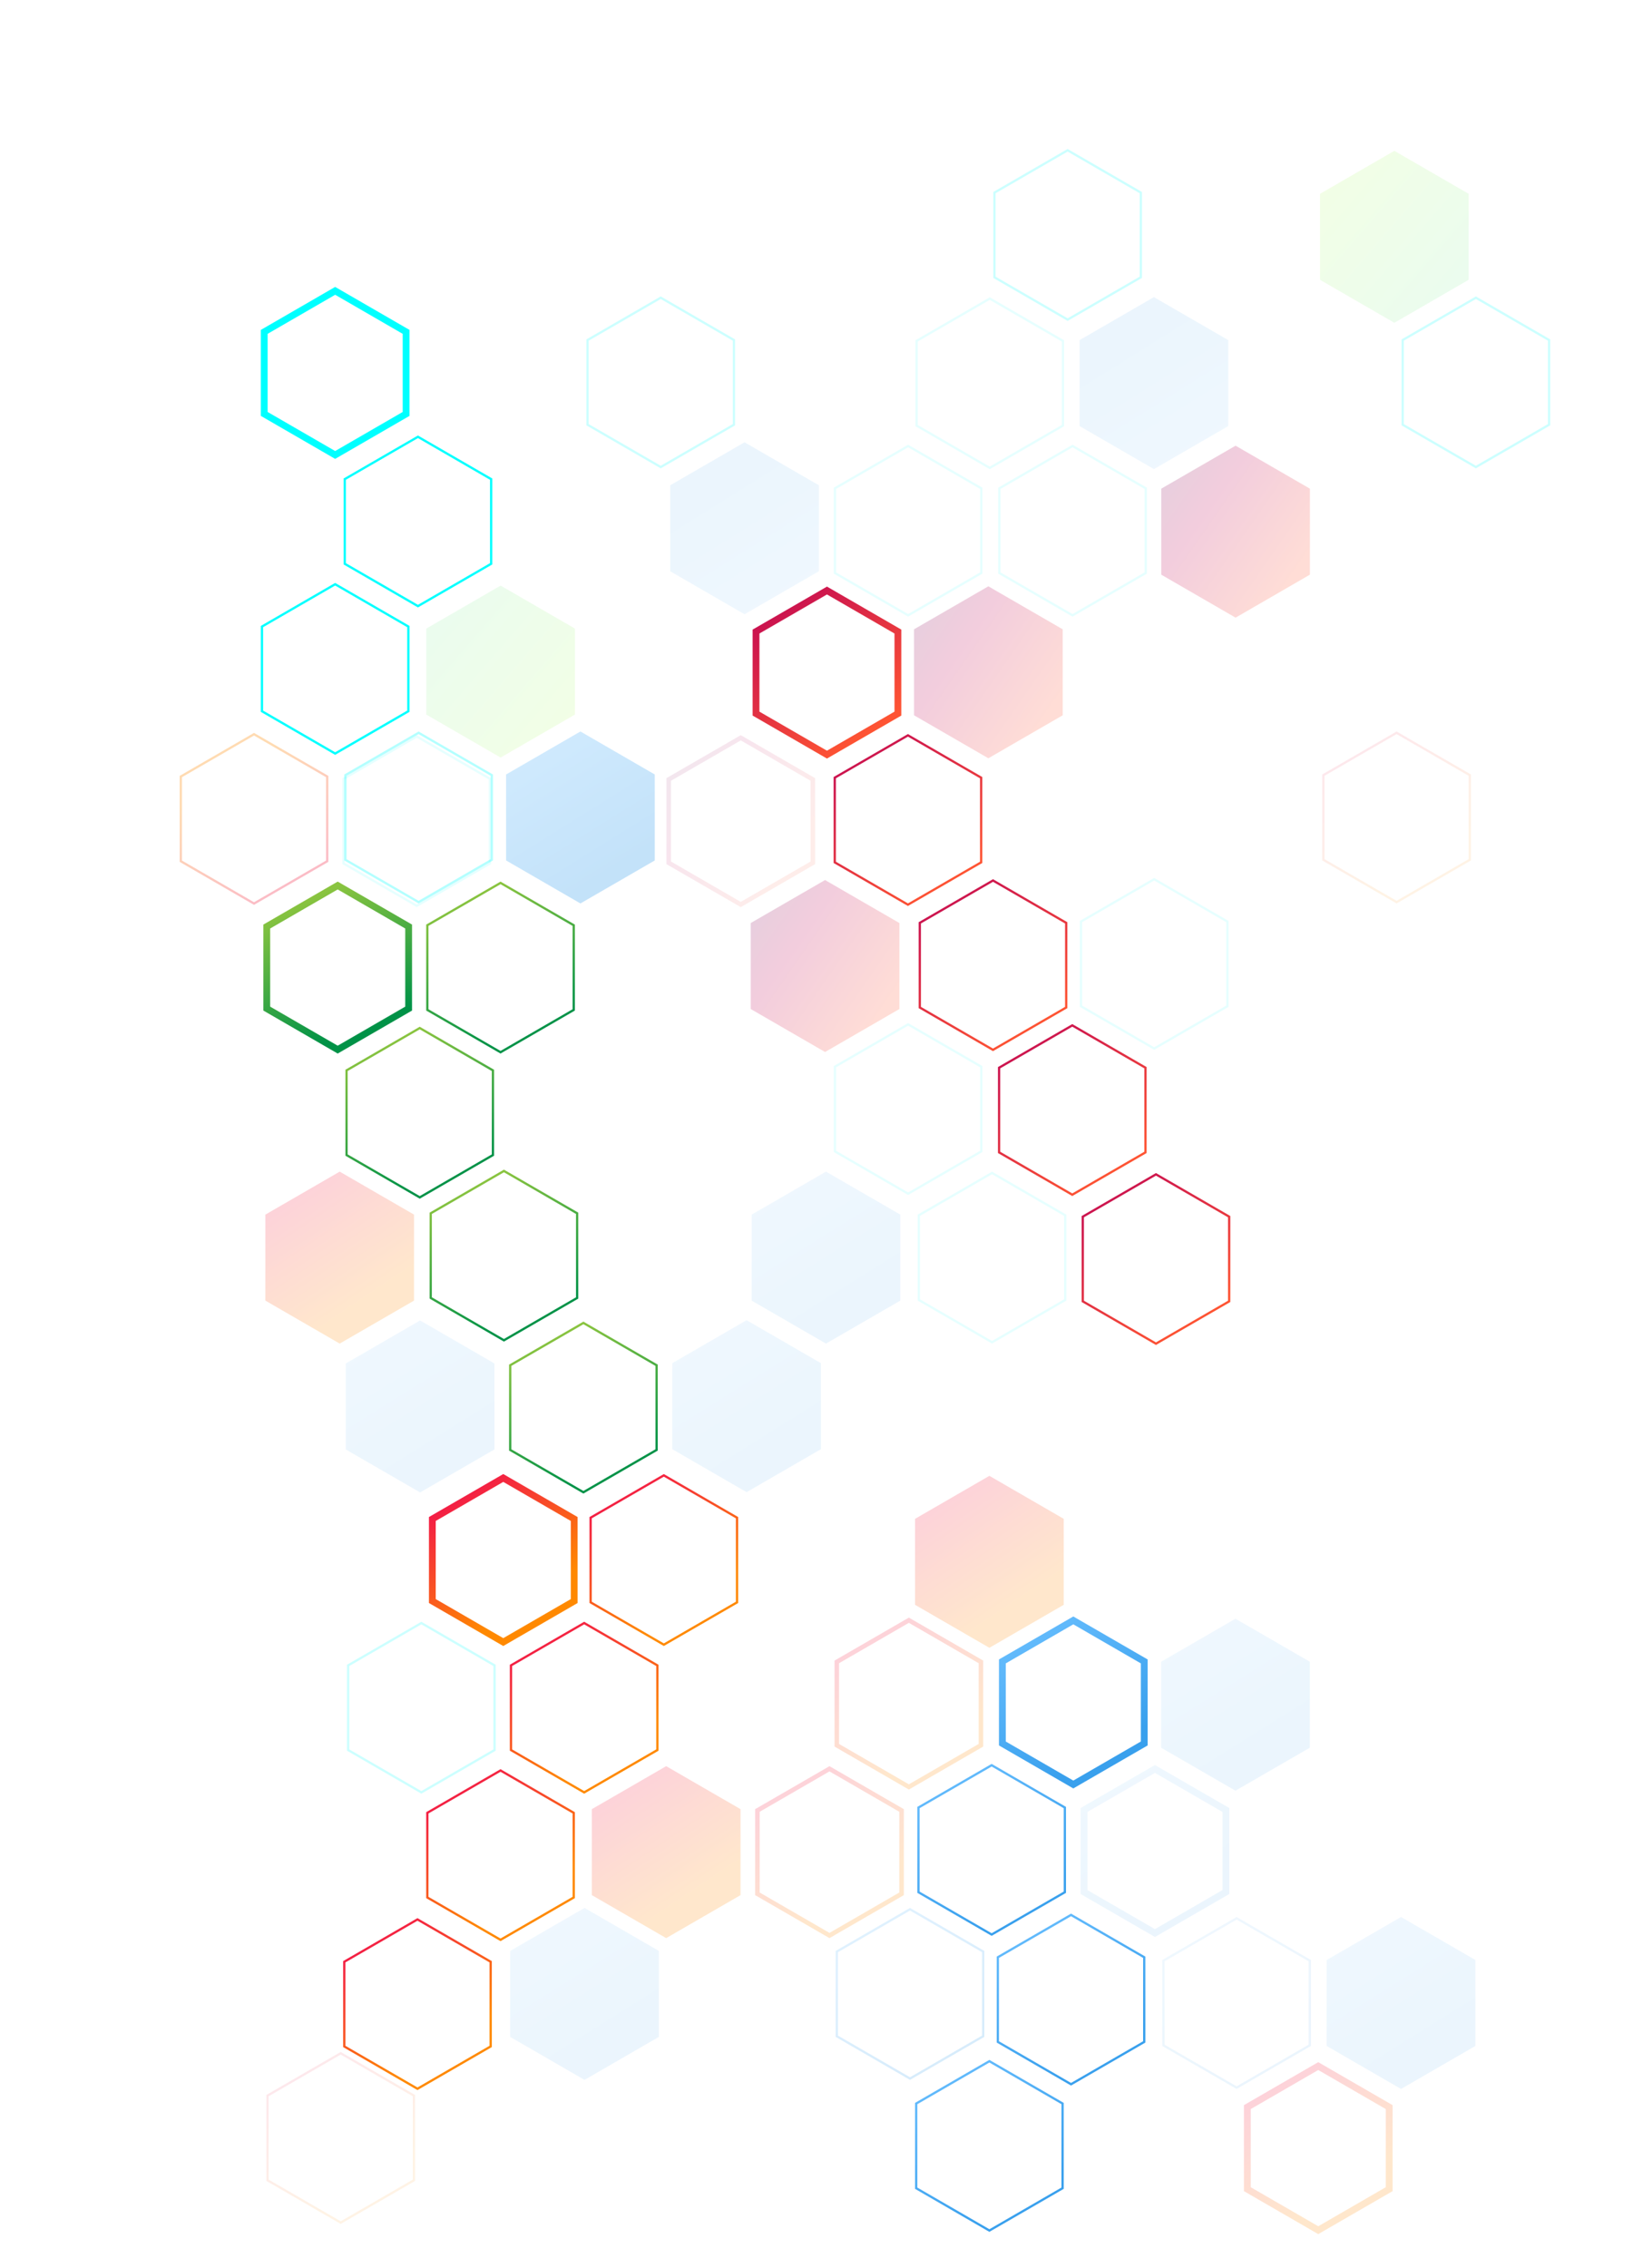 <?xml version="1.0" encoding="UTF-8"?>
<svg width="1440px" height="2000px" viewBox="0 0 1440 2000" version="1.1" xmlns="http://www.w3.org/2000/svg" xmlns:xlink="http://www.w3.org/1999/xlink">
    <!-- Generator: Sketch 47 (45396) - http://www.bohemiancoding.com/sketch -->
    <title>Polygons</title>
    <desc>Created with Sketch.</desc>
    <defs>
        <linearGradient x1="-17.157%" y1="-57.012%" x2="78.513%" y2="87.951%" id="linearGradient-1">
            <stop stop-color="#8A0C58" offset="0%"></stop>
            <stop stop-color="#BE0356" offset="30.032%"></stop>
            <stop stop-color="#FE5433" offset="100%"></stop>
        </linearGradient>
        <linearGradient x1="50%" y1="0%" x2="50%" y2="100%" id="linearGradient-2">
            <stop stop-color="#00FFFF" offset="0%"></stop>
            <stop stop-color="#00FFFF" offset="100%"></stop>
        </linearGradient>
        <linearGradient x1="0%" y1="24.865%" x2="78.513%" y2="87.951%" id="linearGradient-3">
            <stop stop-color="#8A0C58" offset="0%"></stop>
            <stop stop-color="#BE0356" offset="30.032%"></stop>
            <stop stop-color="#FE5433" offset="100%"></stop>
        </linearGradient>
        <linearGradient x1="6.664%" y1="6.664%" x2="93.475%" y2="93.475%" id="linearGradient-4">
            <stop stop-color="#85FF00" offset="0%"></stop>
            <stop stop-color="#32E364" offset="100%"></stop>
        </linearGradient>
        <linearGradient x1="50%" y1="7.448%" x2="100%" y2="100%" id="linearGradient-5">
            <stop stop-color="#39A0ED" offset="0%"></stop>
            <stop stop-color="#6BC0FF" offset="100%"></stop>
        </linearGradient>
        <linearGradient x1="50%" y1="13.989%" x2="100%" y2="100%" id="linearGradient-6">
            <stop stop-color="#FF8900" offset="0%"></stop>
            <stop stop-color="#F00356" offset="100%"></stop>
        </linearGradient>
        <linearGradient x1="19.848%" y1="17.898%" x2="50%" y2="100%" id="linearGradient-7">
            <stop stop-color="#009247" offset="0%"></stop>
            <stop stop-color="#8AC440" offset="100%"></stop>
        </linearGradient>
    </defs>
    <g stroke="none" stroke-width="1" fill="none" fill-rule="evenodd" transform="translate(158 0)">
                    <path d="M211.47,907.515 L146.921,944.846 L146.921,1019.51 L211.47,1056.84 L276.019,1019.51 L276.019,944.846 L211.47,907.515 Z" id="Polygon-Copy-11" stroke="#00FFFF" stroke-width="2" opacity="1.49011614e-09"></path>
                    <path d="M209.47,906.167 L144.921,943.498 L144.921,1018.162 L209.47,1055.492 L274.019,1018.162 L274.019,943.498 L209.47,906.167 Z" id="Polygon-Copy-43" stroke="#00FFFF" stroke-width="2" opacity="0"></path>
                    <path d="M717.638,776.404 L653.089,813.734 L653.089,888.398 L717.638,925.729 L782.188,888.398 L782.188,813.734 L717.638,776.404 Z" id="Polygon-Copy-15" stroke="url(#linearGradient-1)" stroke-width="2"></path>
                    <path d="M642.638,648.404 L578.089,685.734 L578.089,760.398 L642.638,797.729 L707.188,760.398 L707.188,685.734 L642.638,648.404 Z" id="Polygon-Copy-41" stroke="url(#linearGradient-1)" stroke-width="2"></path>
                    <path d="M571.222,520.714 L508.673,556.888 L508.673,629.244 L571.222,665.418 L633.772,629.244 L633.772,556.888 L571.222,520.714 Z" id="Polygon-Copy-5" stroke="url(#linearGradient-1)" stroke-width="6"></path>
                    <path d="M787.549,904.155 L723,941.486 L723,1016.15 L787.549,1053.48 L852.099,1016.15 L852.099,941.486 L787.549,904.155 Z" id="Polygon-Copy-53" stroke="url(#linearGradient-1)" stroke-width="2"></path>
                    <path d="M861.352,1035.503 L796.803,1072.834 L796.803,1147.498 L861.352,1184.828 L925.901,1147.498 L925.901,1072.834 L861.352,1035.503 Z" id="Polygon-Copy-54" stroke="url(#linearGradient-1)" stroke-width="2"></path>
                    <path d="M137.549,515.155 L73,552.486 L73,627.15 L137.549,664.48 L202.099,627.15 L202.099,552.486 L137.549,515.155 Z" id="Polygon-Copy-12" stroke="url(#linearGradient-2)" stroke-width="2"></path>
                    <path d="M137.549,256.466 L75,292.639 L75,364.996 L137.549,401.17 L200.099,364.996 L200.099,292.639 L137.549,256.466 Z" id="Polygon-Copy-46" stroke="#00FFFF" stroke-width="6"></path>
                    <path d="M210.549,385.155 L146,422.486 L146,497.15 L210.549,534.48 L275.099,497.15 L275.099,422.486 L210.549,385.155 Z" id="Polygon-Copy-40" stroke="url(#linearGradient-2)" stroke-width="2"></path>
                    <path d="M209.47,649.404 L144.921,686.734 L144.921,761.398 L209.47,798.729 L274.019,761.398 L274.019,686.734 L209.47,649.404 Z" id="Polygon-Copy-7" stroke="#00FFFF" stroke-width="2" opacity="0.1"></path>
                    <path d="M495.222,650.559 L431.673,687.311 L431.673,760.821 L495.222,797.573 L558.772,760.821 L558.772,687.311 L495.222,650.559 Z" id="Polygon-Copy-4" stroke="url(#linearGradient-3)" stroke-width="4" opacity="0.1"></path>
                    <path d="M137.47,262.515 L72.921,299.846 L72.921,374.51 L137.47,411.84 L202.019,374.51 L202.019,299.846 L137.47,262.515 Z" id="Polygon-Copy-11" stroke="#00FFFF" stroke-width="2" opacity="1.49011614e-09"></path>
                    <polygon id="Polygon-Copy-10" fill="url(#linearGradient-4)" opacity="0.1" points="1071.549 133 1137.099 170.909 1137.099 246.727 1071.549 284.635 1006 246.727 1006 170.909"></polygon>
                    <path d="M424.638,262.515 L360.089,299.846 L360.089,374.51 L424.638,411.84 L489.188,374.51 L489.188,299.846 L424.638,262.515 Z" id="Polygon-Copy-9" stroke="#00FFFF" stroke-width="2" opacity="0.2"></path>
                    <polygon id="Polygon-Copy-18" fill="url(#linearGradient-5)" opacity="0.1" points="859.549 262 925.099 299.909 925.099 375.727 859.549 413.635 794 375.727 794 299.909"></polygon>
                    <polygon id="Polygon-Copy-135" fill="url(#linearGradient-5)" opacity="0.1" points="498.549 390 564.099 427.909 564.099 503.727 498.549 541.635 433 503.727 433 427.909"></polygon>
                    <polygon id="Polygon-Copy-17" fill="url(#linearGradient-3)" opacity="0.2" points="713.549 517 779.099 554.909 779.099 630.727 713.549 668.635 648 630.727 648 554.909"></polygon>
                    <polygon id="Polygon-Copy-151" fill="url(#linearGradient-3)" opacity="0.2" points="931.549 393 997.099 430.909 997.099 506.727 931.549 544.635 866 506.727 866 430.909"></polygon>
                    <polygon id="Polygon-Copy-105" fill="url(#linearGradient-3)" opacity="0.2" points="569.549 776 635.099 813.909 635.099 889.727 569.549 927.635 504 889.727 504 813.909"></polygon>
                    <path d="M1143.451,262.515 L1078.901,299.846 L1078.901,374.51 L1143.451,411.84 L1208,374.51 L1208,299.846 L1143.451,262.515 Z" id="Polygon-Copy-16" stroke="#00FFFF" stroke-width="2" opacity="0.2"></path>
                    <path d="M783.451,132.515 L718.901,169.846 L718.901,244.51 L783.451,281.84 L848,244.51 L848,169.846 L783.451,132.515 Z" id="Polygon-Copy-100" stroke="#00FFFF" stroke-width="2" opacity="0.2"></path>
                    <path d="M137.47,1.167 L72.921,38.498 L72.921,113.162 L137.47,150.492 L202.019,113.162 L202.019,38.498 L137.47,1.167 Z" id="Polygon-Copy-43" stroke="#00FFFF" stroke-width="2" opacity="0"></path>
                    <path d="M65.994,647.404 L1.445,684.734 L1.445,759.398 L65.994,796.729 L130.543,759.398 L130.543,684.734 L65.994,647.404 Z" id="Polygon-Copy-57" stroke="url(#linearGradient-6)" stroke-width="2" opacity="0.3"></path>
                    <path d="M1073.53,646.16 L1008.981,683.49 L1008.981,758.154 L1073.53,795.485 L1138.079,758.154 L1138.079,683.49 L1073.53,646.16 Z" id="Polygon-Copy-11" stroke="url(#linearGradient-6)" stroke-width="2" opacity="0.1" transform="translate(1073.53, 720.822) rotate(-180) translate(-1073.53, -720.822) "></path>
                    <polygon id="Polygon-Copy-25" transform="translate(354.371, 723.834) rotate(-180) translate(-354.371, -723.834) " points="354.371 648.017 419.921 685.925 419.921 761.743 354.371 799.652 288.822 761.743 288.822 685.925"></polygon>
                    <polygon id="Polygon-Copy-49" transform="translate(285.371, 845.834) rotate(-180) translate(-285.371, -845.834) " points="285.371 770.017 350.921 807.925 350.921 883.743 285.371 921.652 219.822 883.743 219.822 807.925"></polygon>
                    <polygon id="Polygon-Copy-18" fill="url(#linearGradient-5)" opacity="0.3" transform="translate(353.826, 720.822) rotate(-180) translate(-353.826, -720.822) " points="353.826 645.005 419.375 682.913 419.375 758.731 353.826 796.64 288.276 758.731 288.276 682.913"></polygon>
                    <path d="M211.133,646.16 L146.584,683.49 L146.584,758.154 L211.133,795.485 L275.683,758.154 L275.683,683.49 L211.133,646.16 Z" id="Polygon-Copy-17" stroke="#00FFFF" stroke-width="2" opacity="0.3" transform="translate(211.133, 720.822) rotate(-180) translate(-211.133, -720.822) "></path>
                    <path d="M283.371,778.52 L218.822,815.85 L218.822,890.514 L283.371,927.845 L347.921,890.514 L347.921,815.85 L283.371,778.52 Z" id="Polygon-Copy-37" stroke="url(#linearGradient-7)" stroke-width="2" transform="translate(283.371, 853.182) rotate(-180) translate(-283.371, -853.182) "></path>
                    <path d="M139.787,780.83 L77.238,817.004 L77.238,889.361 L139.787,925.534 L202.337,889.361 L202.337,817.004 L139.787,780.83 Z" id="Polygon-Copy-36" stroke="url(#linearGradient-7)" stroke-width="6" transform="translate(139.787, 853.182) rotate(-180) translate(-139.787, -853.182) "></path>
                    <path d="M286.371,1032.52 L221.822,1069.85 L221.822,1144.514 L286.371,1181.845 L350.921,1144.514 L350.921,1069.85 L286.371,1032.52 Z" id="Polygon-Copy-48" stroke="url(#linearGradient-7)" stroke-width="2" transform="translate(286.371, 1107.182) rotate(-180) translate(-286.371, -1107.182) "></path>
                    <path d="M212.133,906.508 L147.584,943.838 L147.584,1018.502 L212.133,1055.833 L276.683,1018.502 L276.683,943.838 L212.133,906.508 Z" id="Polygon-Copy-42" stroke="url(#linearGradient-7)" stroke-width="2" transform="translate(212.133, 981.17) rotate(-180) translate(-212.133, -981.17) "></path>
                    <polygon id="Polygon-Copy-32" transform="translate(138.549, 853.17) rotate(-180) translate(-138.549, -853.17) " points="138.549 777.353 204.099 815.261 204.099 891.079 138.549 928.988 73 891.079 73 815.261"></polygon>
                    <polygon id="Polygon-Copy-15" fill="url(#linearGradient-5)" opacity="0.1" transform="translate(570.362, 1108.934) rotate(-180) translate(-570.362, -1108.934) " points="570.362 1033.116 635.911 1071.025 635.911 1146.843 570.362 1184.752 504.812 1146.843 504.812 1071.025"></polygon>
                    <polygon id="Polygon-Copy-113" fill="url(#linearGradient-5)" opacity="0.1" transform="translate(500.362, 1239.934) rotate(-180) translate(-500.362, -1239.934) " points="500.362 1164.116 565.911 1202.025 565.911 1277.843 500.362 1315.752 434.812 1277.843 434.812 1202.025"></polygon>
                    <polygon id="Polygon-Copy-119" fill="url(#linearGradient-5)" opacity="0.1" transform="translate(212.451, 1240.182) rotate(-180) translate(-212.451, -1240.182) " points="212.451 1164.365 278 1202.273 278 1278.091 212.451 1316 146.901 1278.091 146.901 1202.273"></polygon>
                    <polygon id="Polygon-Copy-150" fill="url(#linearGradient-5)" opacity="0.1" transform="translate(931.451, 1503.182) rotate(-180) translate(-931.451, -1503.182) " points="931.451 1427.365 997 1465.273 997 1541.091 931.451 1579 865.901 1541.091 865.901 1465.273"></polygon>
                    <path d="M716.778,1034.271 L652.228,1071.602 L652.228,1146.266 L716.778,1183.597 L781.327,1146.266 L781.327,1071.602 L716.778,1034.271 Z" id="Polygon-Copy-4" stroke="#00FFFF" stroke-width="2" opacity="0.1" transform="translate(716.778, 1108.934) rotate(-180) translate(-716.778, -1108.934) "></path>
                    <path d="M642.778,903.271 L578.228,940.602 L578.228,1015.266 L642.778,1052.597 L707.327,1015.266 L707.327,940.602 L642.778,903.271 Z" id="Polygon-Copy-107" stroke="#00FFFF" stroke-width="2" opacity="0.1" transform="translate(642.778, 977.934) rotate(-180) translate(-642.778, -977.934) "></path>
                    <path d="M642.778,393.271 L578.228,430.602 L578.228,505.266 L642.778,542.596 L707.327,505.266 L707.327,430.602 L642.778,393.271 Z" id="Polygon-Copy-123" stroke="#00FFFF" stroke-width="2" opacity="0.1" transform="translate(642.778, 467.934) rotate(-180) translate(-642.778, -467.934) "></path>
                    <path d="M714.778,263.271 L650.228,300.602 L650.228,375.266 L714.778,412.596 L779.327,375.266 L779.327,300.602 L714.778,263.271 Z" id="Polygon-Copy-148" stroke="#00FFFF" stroke-width="2" opacity="0.1" transform="translate(714.778, 337.934) rotate(-180) translate(-714.778, -337.934) "></path>
                    <path d="M787.778,393.271 L723.228,430.602 L723.228,505.266 L787.778,542.596 L852.327,505.266 L852.327,430.602 L787.778,393.271 Z" id="Polygon-Copy-134" stroke="#00FFFF" stroke-width="2" opacity="0.1" transform="translate(787.778, 467.934) rotate(-180) translate(-787.778, -467.934) "></path>
                    <path d="M859.778,775.271 L795.228,812.602 L795.228,887.266 L859.778,924.596 L924.327,887.266 L924.327,812.602 L859.778,775.271 Z" id="Polygon-Copy-108" stroke="#00FFFF" stroke-width="2" opacity="0.1" transform="translate(859.778, 849.934) rotate(-180) translate(-859.778, -849.934) "></path>
                    <path d="M427.371,1300.932 L362.822,1338.262 L362.822,1412.926 L427.371,1450.257 L491.921,1412.926 L491.921,1338.262 L427.371,1300.932 Z" id="Polygon-Copy-29" stroke="url(#linearGradient-6)" stroke-width="2" transform="translate(427.371, 1375.594) rotate(-180) translate(-427.371, -1375.594) "></path>
                    <path d="M285.787,1303.242 L223.238,1339.416 L223.238,1411.772 L285.787,1447.946 L348.337,1411.772 L348.337,1339.416 L285.787,1303.242 Z" id="Polygon-Copy-28" stroke="url(#linearGradient-6)" stroke-width="6" transform="translate(285.787, 1375.594) rotate(-180) translate(-285.787, -1375.594) "></path>
                    <polygon id="Polygon-Copy-58" fill="url(#linearGradient-4)" opacity="0.1" transform="translate(283.451, 592.182) rotate(-180) translate(-283.451, -592.182) " points="283.451 516.365 349 554.273 349 630.091 283.451 668 217.901 630.091 217.901 554.273"></polygon>
                    <polygon id="Polygon-Copy-26" fill="url(#linearGradient-6)" opacity="0.2" transform="translate(714.451, 1377.182) rotate(-180) translate(-714.451, -1377.182) " points="714.451 1301.365 780 1339.273 780 1415.091 714.451 1453 648.901 1415.091 648.901 1339.273"></polygon>
                    <path d="M283.371,1561.172 L218.822,1598.502 L218.822,1673.166 L283.371,1710.497 L347.921,1673.166 L347.921,1598.502 L283.371,1561.172 Z" id="Polygon-Copy-25" stroke="url(#linearGradient-6)" stroke-width="2" transform="translate(283.371, 1635.834) rotate(-180) translate(-283.371, -1635.834) "></path>
                    <path d="M356.451,1166.52 L291.901,1203.85 L291.901,1278.514 L356.451,1315.845 L421,1278.514 L421,1203.85 L356.451,1166.52 Z" id="Polygon-Copy-22" stroke="url(#linearGradient-7)" stroke-width="2" transform="translate(356.451, 1241.182) rotate(-180) translate(-356.451, -1241.182) "></path>
                    <polygon id="Polygon-Copy-20" fill="url(#linearGradient-6)" opacity="0.2" transform="translate(141.549, 1108.934) rotate(-180) translate(-141.549, -1108.934) " points="141.549 1033.116 207.099 1071.025 207.099 1146.843 141.549 1184.752 76 1146.843 76 1071.025"></polygon>
                    <path d="M142.451,1810.52 L77.901,1847.85 L77.901,1922.514 L142.451,1959.845 L207,1922.514 L207,1847.85 L142.451,1810.52 Z" id="Polygon-Copy-19" stroke="url(#linearGradient-6)" stroke-width="2" opacity="0.1" transform="translate(142.451, 1885.182) rotate(-180) translate(-142.451, -1885.182) "></path>
                    <path d="M357.133,1431.16 L292.584,1468.49 L292.584,1543.154 L357.133,1580.485 L421.683,1543.154 L421.683,1468.49 L357.133,1431.16 Z" id="Polygon-Copy-17" stroke="url(#linearGradient-6)" stroke-width="2" transform="translate(357.133, 1505.822) rotate(-180) translate(-357.133, -1505.822) "></path>
                    <path d="M213.549,1431.16 L149,1468.49 L149,1543.154 L213.549,1580.485 L278.099,1543.154 L278.099,1468.49 L213.549,1431.16 Z" id="Polygon-Copy-16" stroke="#00FFFF" stroke-width="2" opacity="0.2" transform="translate(213.549, 1505.822) rotate(-180) translate(-213.549, -1505.822) "></path>
                    <path d="M1148.451,1822.52 L1083.901,1859.85 L1083.901,1934.514 L1148.451,1971.845 L1213,1934.514 L1213,1859.85 L1148.451,1822.52 Z" id="Polygon-Copy-43" stroke="#00FFFF" stroke-width="2" opacity="0" transform="translate(1148.451, 1897.182) rotate(-180) translate(-1148.451, -1897.182) "></path>
                    <path d="M210.133,1692.508 L145.584,1729.838 L145.584,1804.502 L210.133,1841.833 L274.683,1804.502 L274.683,1729.838 L210.133,1692.508 Z" id="Polygon-Copy-33" stroke="url(#linearGradient-6)" stroke-width="2" transform="translate(210.133, 1767.17) rotate(-180) translate(-210.133, -1767.17) "></path>
                    <path d="M644.451,1683.52 L579.901,1720.85 L579.901,1795.514 L644.451,1832.845 L709,1795.514 L709,1720.85 L644.451,1683.52 Z" id="Polygon-Copy-15" stroke="url(#linearGradient-5)" stroke-width="2" opacity="0.2" transform="translate(644.451, 1758.182) rotate(-180) translate(-644.451, -1758.182) "></path>
                    <path d="M786.451,1688.52 L721.901,1725.85 L721.901,1800.514 L786.451,1837.845 L851,1800.514 L851,1725.85 L786.451,1688.52 Z" id="Polygon-Copy-29" stroke="url(#linearGradient-5)" stroke-width="2" transform="translate(786.451, 1763.182) rotate(-180) translate(-786.451, -1763.182) "></path>
                    <path d="M860.451,1559.83 L797.901,1596.004 L797.901,1668.361 L860.451,1704.534 L923,1668.361 L923,1596.004 L860.451,1559.83 Z" id="Polygon-Copy-28" stroke="url(#linearGradient-5)" stroke-width="6" opacity="0.1" transform="translate(860.451, 1632.182) rotate(-180) translate(-860.451, -1632.182) "></path>
                    <path d="M1004.451,1821.83 L941.901,1858.004 L941.901,1930.361 L1004.451,1966.534 L1067,1930.361 L1067,1858.004 L1004.451,1821.83 Z" id="Polygon-Copy-26" stroke="url(#linearGradient-6)" stroke-width="6" opacity="0.2" transform="translate(1004.451, 1894.182) rotate(-180) translate(-1004.451, -1894.182) "></path>
                    <path d="M716.451,1556.52 L651.901,1593.85 L651.901,1668.514 L716.451,1705.845 L781,1668.514 L781,1593.85 L716.451,1556.52 Z" id="Polygon-Copy-22" stroke="url(#linearGradient-5)" stroke-width="2" transform="translate(716.451, 1631.182) rotate(-180) translate(-716.451, -1631.182) "></path>
                    <path d="M788.451,1428.83 L725.901,1465.004 L725.901,1537.361 L788.451,1573.534 L851,1537.361 L851,1465.004 L788.451,1428.83 Z" id="Polygon-Copy-21" stroke="url(#linearGradient-5)" stroke-width="6" transform="translate(788.451, 1501.182) rotate(-180) translate(-788.451, -1501.182) "></path>
                    <polygon id="Polygon-Copy-20" fill="url(#linearGradient-5)" opacity="0.1" transform="translate(357.451, 1758.182) rotate(-180) translate(-357.451, -1758.182) " points="357.451 1682.365 423 1720.273 423 1796.091 357.451 1834 291.901 1796.091 291.901 1720.273"></polygon>
                    <polygon id="Polygon-Copy-19" fill="url(#linearGradient-5)" opacity="0.1" transform="translate(1077.451, 1766.182) rotate(-180) translate(-1077.451, -1766.182) " points="1077.451 1690.365 1143 1728.273 1143 1804.091 1077.451 1842 1011.901 1804.091 1011.901 1728.273"></polygon>
                    <path d="M932.451,1691.52 L867.901,1728.85 L867.901,1803.514 L932.451,1840.845 L997,1803.514 L997,1728.85 L932.451,1691.52 Z" id="Polygon-Copy-18" stroke="url(#linearGradient-5)" stroke-width="2" opacity="0.1" transform="translate(932.451, 1766.182) rotate(-180) translate(-932.451, -1766.182) "></path>
                    <path d="M714.451,1817.52 L649.901,1854.85 L649.901,1929.514 L714.451,1966.845 L779,1929.514 L779,1854.85 L714.451,1817.52 Z" id="Polygon-Copy-17" stroke="url(#linearGradient-5)" stroke-width="2" transform="translate(714.451, 1892.182) rotate(-180) translate(-714.451, -1892.182) "></path>
                    <polygon id="Polygon-Copy-50" fill="url(#linearGradient-6)" opacity="0.2" transform="translate(429.451, 1633.182) rotate(-180) translate(-429.451, -1633.182) " points="429.451 1557.365 495 1595.273 495 1671.091 429.451 1709 363.901 1671.091 363.901 1595.273"></polygon>
                    <path d="M573.451,1559.675 L509.901,1596.427 L509.901,1669.937 L573.451,1706.69 L637,1669.937 L637,1596.427 L573.451,1559.675 Z" id="Polygon-Copy-30" stroke="url(#linearGradient-6)" stroke-width="4" opacity="0.2" transform="translate(573.451, 1633.182) rotate(-180) translate(-573.451, -1633.182) "></path>
                    <path d="M643.451,1428.675 L579.901,1465.427 L579.901,1538.937 L643.451,1575.69 L707,1538.937 L707,1465.427 L643.451,1428.675 Z" id="Polygon-Copy-112" stroke="url(#linearGradient-6)" stroke-width="4" opacity="0.2" transform="translate(643.451, 1502.182) rotate(-180) translate(-643.451, -1502.182) "></path>
    </g>
</svg>